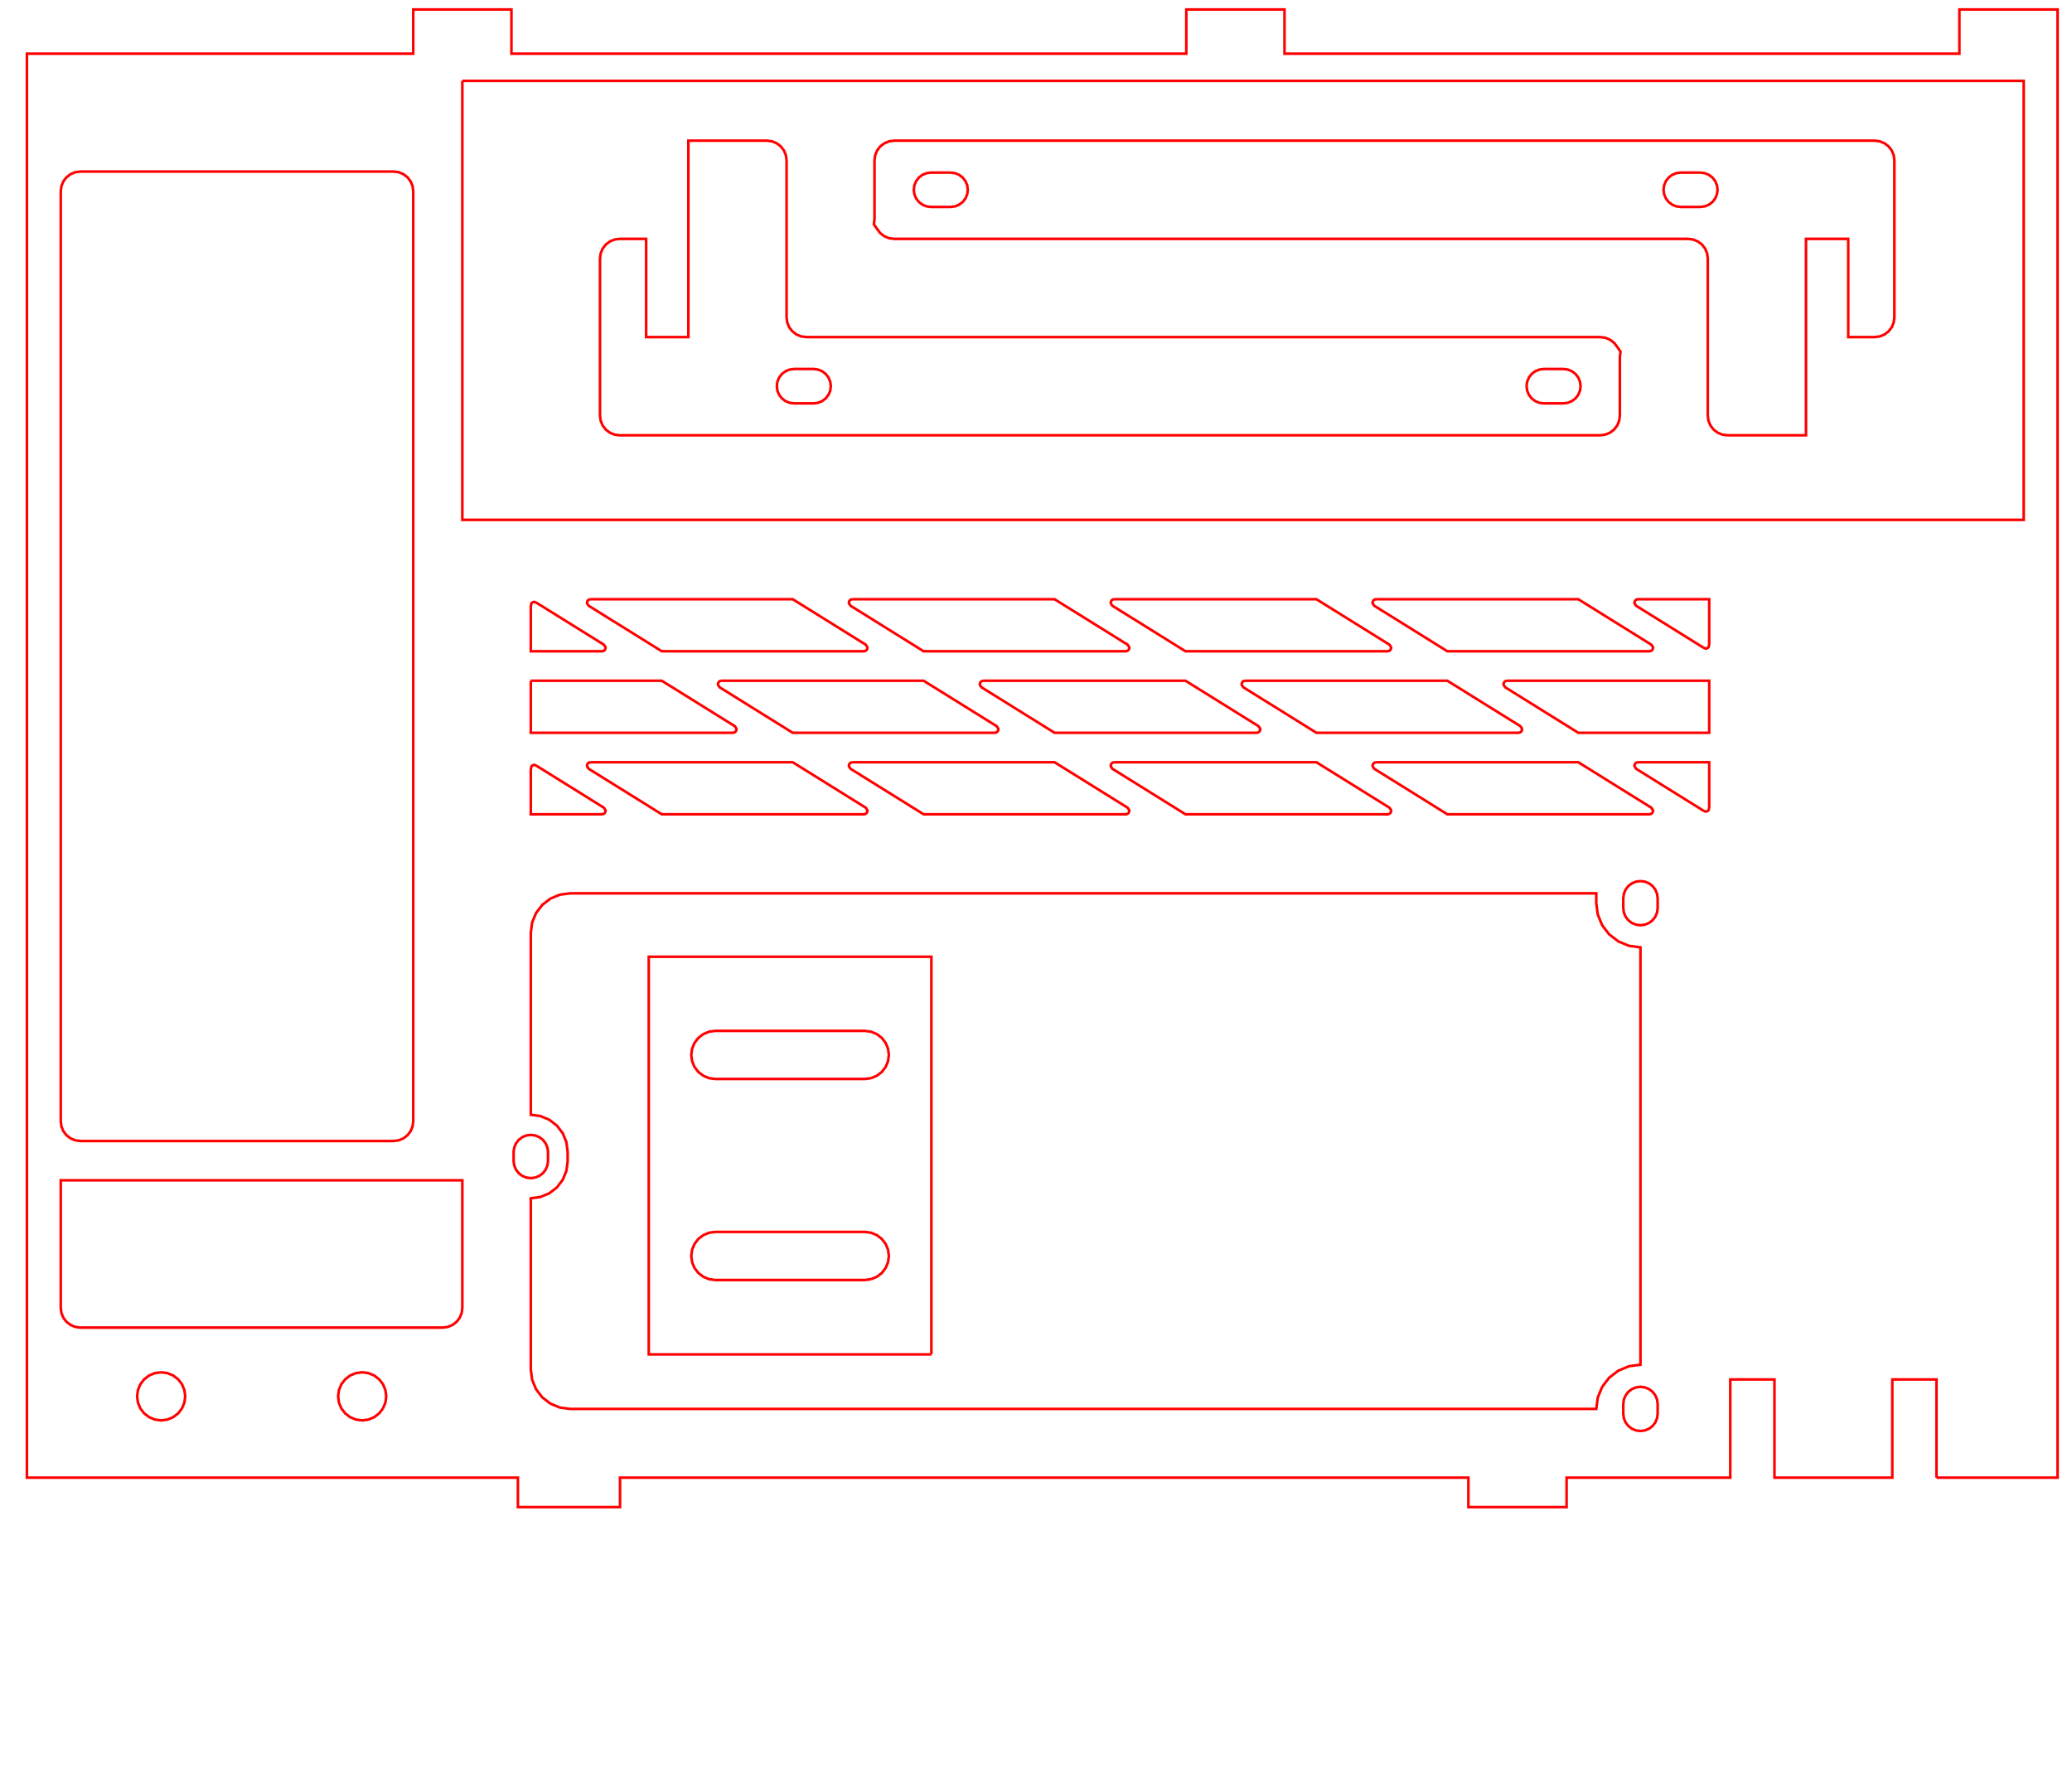 <svg id="SvgjsSvg1006" width="211mm" height="182mm" xmlns="http://www.w3.org/2000/svg" version="1.1" xmlns:xlink="http://www.w3.org/1999/xlink" xmlns:svgjs="http://svgjs.com/svgjs" viewBox="0 0 211 182"><g id="SvgjsG1008" transform="matrix(1,0,0,1,27.886,-28.18)"><path style="fill:none;stroke:#ff0000;stroke-width:0.265;" id="lzr_959_2" d="M151.5 14.331L151.5 2L2 2L2 12L6.5 12L6.5 80.725L2 80.725L2 90.725L6.5 90.725L6.5 159.45L2 159.45L2 169.45L6.5 169.45L6.5 208.792L151.5 208.792L151.5 158.792L154.5 158.792L154.5 148.392L151.5 148.392L151.5 62L154.5 62L154.5 52L151.5 52L151.5 35.331L141.5 35.331L141.5 30.831L151.5 30.831L151.5 18.831L141.5 18.831L141.5 14.331L151.5 14.331M143.125 45.992L142.763 45.714L142.484 45.352L142.31 44.93L142.25 44.477L142.31 44.024L142.484 43.602L142.763 43.239L143.125 42.961L143.547 42.786L144 42.727L145 42.727L145.453 42.786L145.875 42.961L146.237 43.239L146.516 43.602L146.69 44.024L146.75 44.477L146.69 44.93L146.516 45.352L146.237 45.714L145.875 45.992L145.453 46.167L145 46.227L144 46.227L143.547 46.167L143.125 45.992M142.25 48.374L143.335 48.823L144.5 48.977L144.5 153.477L144.364 154.512L143.964 155.477L143.328 156.305L142.5 156.941L141.535 157.341L140.5 157.477L123.05 157.477L122.922 156.506L122.548 155.602L121.952 154.825L121.175 154.229L120.271 153.855L119.3 153.727L118.3 153.727L117.329 153.855L116.425 154.229L115.648 154.825L115.052 155.602L114.678 156.506L114.55 157.477L96 157.477L94.965 157.341L94 156.941L93.172 156.305L92.536 155.477L92.136 154.512L92 153.477L92 48.977L93 48.977L94.165 48.823L95.25 48.374L96.182 47.659L96.897 46.727L97.347 45.642L97.5 44.477L140 44.477L140.153 45.642L140.603 46.727L141.318 47.659L142.25 48.374M144.445 172.528L144.952 172.918L145.342 173.425L145.587 174.016L145.67 174.65L145.587 175.284L145.342 175.875L144.952 176.382L144.445 176.772L143.854 177.017L143.22 177.1L142.586 177.017L141.995 176.772L141.488 176.382L141.098 175.875L140.853 175.284L140.77 174.65L140.853 174.016L141.098 173.425L141.488 172.918L141.995 172.528L142.586 172.283L143.22 172.2L143.854 172.283L144.445 172.528M136.22 166.45L136.22 203.345L136.152 203.862L135.952 204.345L135.634 204.759L135.22 205.077L134.738 205.276L134.22 205.345L121.22 205.345L121.22 164.45L134.22 164.45L134.738 164.518L135.22 164.718L135.634 165.036L135.952 165.45L136.152 165.932L136.22 166.45M115.22 205.345L20.5 205.345L19.982 205.276L19.5 205.077L19.086 204.759L18.768 204.345L18.568 203.862L18.5 203.345L18.5 171.45L18.568 170.932L18.768 170.45L19.086 170.036L19.5 169.718L19.982 169.518L20.5 169.45L115.22 169.45L115.738 169.518L116.22 169.718L116.634 170.036L116.952 170.45L117.152 170.932L117.22 171.45L117.22 203.345L117.152 203.862L116.952 204.345L116.634 204.759L116.22 205.077L115.738 205.276L115.22 205.345M120.943 157.024L121.003 157.477L120.943 157.93L120.768 158.352L120.49 158.714L120.128 158.992L119.706 159.167L119.3 159.227L119.253 159.227L118.347 159.227L118.3 159.227L117.894 159.167L117.472 158.992L117.11 158.714L116.832 158.352L116.657 157.93L116.597 157.477L116.657 157.024L116.832 156.602L117.11 156.239L117.472 155.961L117.894 155.786L118.3 155.727L118.347 155.727L119.253 155.727L119.3 155.727L119.706 155.786L120.128 155.961L120.49 156.239L120.768 156.602L120.943 157.024M9.27 164.45L9.27 5.45L53.97 5.45L53.97 164.45L9.27 164.45M140.77 195.121L140.853 194.487L141.098 193.896L141.488 193.388L141.995 192.999L142.586 192.754L143.22 192.671L143.854 192.754L144.445 192.999L144.952 193.388L145.342 193.896L145.587 194.487L145.67 195.121L145.587 195.755L145.342 196.346L144.952 196.853L144.445 197.243L143.854 197.487L143.22 197.571L142.586 197.487L141.995 197.243L141.488 196.853L141.098 196.346L140.853 195.755L140.77 195.121M90.75 44.477L90.81 44.024L90.984 43.602L91.263 43.239L91.625 42.961L92.047 42.786L92.5 42.727L93.5 42.727L93.953 42.786L94.375 42.961L94.737 43.239L95.016 43.602L95.19 44.024L95.25 44.477L95.19 44.93L95.016 45.352L94.737 45.714L94.375 45.992L93.953 46.167L93.5 46.227L92.5 46.227L92.047 46.167L91.625 45.992L91.263 45.714L90.984 45.352L90.81 44.93L90.75 44.477M62.05 98.074L62.05 77.477L66.68 70.038L66.927 69.873L67.004 69.868L67.079 69.879L67.151 69.906L67.215 69.948L67.269 70.002L67.311 70.066L67.35 70.213L67.35 90.81L62.72 98.249L62.473 98.414L62.396 98.419L62.321 98.408L62.249 98.381L62.185 98.339L62.131 98.285L62.089 98.221L62.05 98.074M70.35 58.074L70.35 37.477L75.65 37.477L75.65 50.81L71.02 58.249L70.773 58.414L70.696 58.419L70.621 58.408L70.549 58.381L70.485 58.339L70.431 58.285L70.389 58.221L70.35 58.074M83.579 38.074L79.32 44.915L79.073 45.081L78.996 45.086L78.921 45.074L78.849 45.047L78.785 45.006L78.731 44.952L78.689 44.888L78.65 44.741L78.65 37.477L83.228 37.477L83.52 37.534L83.578 37.585L83.623 37.646L83.654 37.716L83.671 37.791L83.671 37.867L83.579 38.074M70.35 84.741L70.35 64.143L74.98 56.705L75.227 56.539L75.304 56.535L75.379 56.546L75.451 56.573L75.515 56.614L75.569 56.668L75.611 56.732L75.65 56.879L75.65 77.477L71.02 84.915L70.773 85.081L70.696 85.086L70.621 85.074L70.549 85.047L70.485 85.006L70.431 84.952L70.389 84.888L70.35 84.741M70.35 111.408L70.35 90.81L74.98 83.372L75.227 83.206L75.304 83.201L75.379 83.213L75.451 83.24L75.515 83.281L75.569 83.335L75.611 83.399L75.65 83.546L75.65 104.143L71.02 111.582L70.773 111.748L70.696 111.752L70.621 111.741L70.549 111.714L70.485 111.673L70.431 111.619L70.389 111.555L70.35 111.408M70.35 157.477L70.35 144.143L74.98 136.705L75.227 136.539L75.304 136.535L75.379 136.546L75.451 136.573L75.515 136.614L75.569 136.668L75.611 136.732L75.65 136.879L75.65 157.477L70.35 157.477M62.421 156.88L66.68 150.038L66.927 149.873L67.004 149.868L67.079 149.879L67.151 149.906L67.215 149.948L67.269 150.002L67.311 150.066L67.35 150.213L67.35 157.477L62.772 157.477L62.48 157.419L62.422 157.369L62.377 157.307L62.346 157.238L62.329 157.163L62.329 157.086L62.421 156.88M78.65 124.741L78.65 104.143L83.28 96.705L83.527 96.539L83.604 96.535L83.679 96.546L83.751 96.573L83.815 96.614L83.869 96.668L83.911 96.732L83.95 96.879L83.95 117.477L79.32 124.915L79.073 125.081L78.996 125.086L78.921 125.074L78.849 125.047L78.785 125.006L78.731 124.952L78.689 124.888L78.65 124.741M78.65 151.408L78.65 130.81L83.28 123.372L83.527 123.206L83.604 123.201L83.679 123.213L83.751 123.24L83.815 123.281L83.869 123.335L83.911 123.399L83.95 123.546L83.95 144.143L79.32 151.582L79.073 151.748L78.996 151.752L78.921 151.741L78.849 151.714L78.785 151.673L78.731 151.619L78.689 151.555L78.65 151.408M79.021 156.88L83.28 150.038L83.527 149.873L83.604 149.868L83.679 149.879L83.751 149.906L83.815 149.948L83.869 150.002L83.911 150.066L83.95 150.213L83.95 157.477L79.372 157.477L79.08 157.419L79.022 157.369L78.977 157.307L78.946 157.238L78.929 157.163L78.929 157.086L79.021 156.88M70.35 138.074L70.35 117.477L74.98 110.038L75.227 109.873L75.304 109.868L75.379 109.879L75.451 109.906L75.515 109.948L75.569 110.002L75.611 110.066L75.65 110.213L75.65 130.81L71.02 138.249L70.773 138.414L70.696 138.419L70.621 138.408L70.549 138.381L70.485 138.339L70.431 138.285L70.389 138.221L70.35 138.074M62.05 151.408L62.05 130.81L66.68 123.372L66.927 123.206L67.004 123.201L67.079 123.213L67.151 123.24L67.215 123.281L67.269 123.335L67.311 123.399L67.35 123.546L67.35 144.143L62.72 151.582L62.473 151.748L62.396 151.752L62.321 151.741L62.249 151.714L62.185 151.673L62.131 151.619L62.089 151.555L62.05 151.408M62.05 124.741L62.05 104.143L66.68 96.705L66.927 96.539L67.004 96.535L67.079 96.546L67.151 96.573L67.215 96.614L67.269 96.668L67.311 96.732L67.35 96.879L67.35 117.477L62.72 124.915L62.473 125.081L62.396 125.086L62.321 125.074L62.249 125.047L62.185 125.006L62.131 124.952L62.089 124.888L62.05 124.741M78.65 71.408L78.65 50.81L83.28 43.372L83.527 43.206L83.604 43.201L83.679 43.213L83.751 43.24L83.815 43.281L83.869 43.335L83.911 43.399L83.95 43.546L83.95 64.143L79.32 71.582L79.073 71.748L78.996 71.752L78.921 71.741L78.849 71.714L78.785 71.673L78.731 71.619L78.689 71.555L78.65 71.408M78.65 98.074L78.65 77.477L83.28 70.038L83.527 69.873L83.604 69.868L83.679 69.879L83.751 69.906L83.815 69.948L83.869 70.002L83.911 70.066L83.95 70.213L83.95 90.81L79.32 98.249L79.073 98.414L78.996 98.419L78.921 98.408L78.849 98.381L78.785 98.339L78.731 98.285L78.689 98.221L78.65 98.074M66.979 38.074L62.72 44.915L62.473 45.081L62.396 45.086L62.321 45.074L62.249 45.047L62.185 45.006L62.131 44.952L62.089 44.888L62.05 44.741L62.05 37.477L66.628 37.477L66.92 37.534L66.978 37.585L67.023 37.646L67.054 37.716L67.071 37.791L67.071 37.867L66.979 38.074M62.05 71.408L62.05 50.81L66.68 43.372L66.927 43.206L67.004 43.201L67.079 43.213L67.151 43.24L67.215 43.281L67.269 43.335L67.311 43.399L67.35 43.546L67.35 64.143L62.72 71.582L62.473 71.748L62.396 71.752L62.321 71.741L62.249 71.714L62.185 71.673L62.131 71.619L62.089 71.555L62.05 71.408 " fill="none" stroke="#ff0000" stroke-width="0.265" transform="matrix(6.123233995736766e-17,1,-1,6.123233995736766e-17,183.646,27.146)" data-transform="matrix(1,0,0,1,27.886497497558594,-28.180038452148438)"></path><path style="fill:none;stroke:#ff0000;stroke-width:0.265;" id="lzr_959_3" d="M151.5 14.331M151.5 2M2 2M2 12M6.5 12M6.5 80.725M2 80.725M2 90.725M6.5 90.725M6.5 159.45M2 159.45M2 169.45M6.5 169.45M6.5 208.792M151.5 208.792M151.5 158.792M154.5 158.792M154.5 148.392M151.5 148.392M151.5 62M154.5 62M154.5 52M151.5 52M151.5 35.331M141.5 35.331M141.5 30.831M151.5 30.831M151.5 18.831M141.5 18.831M141.5 14.331M143.125 45.992M142.763 45.714M142.484 45.352M142.31 44.93M142.25 44.477M142.31 44.024M142.484 43.602M142.763 43.239M143.125 42.961M143.547 42.786M144 42.727M145 42.727M145.453 42.786M145.875 42.961M146.237 43.239M146.516 43.602M146.69 44.024M146.75 44.477M146.69 44.93M146.516 45.352M146.237 45.714M145.875 45.992M145.453 46.167M145 46.227M144 46.227M143.547 46.167M142.25 48.374M143.335 48.823M144.5 48.977M144.5 153.477M144.364 154.512M143.964 155.477M143.328 156.305M142.5 156.941M141.535 157.341M140.5 157.477M123.05 157.477M122.922 156.506M122.548 155.602M121.952 154.825M121.175 154.229M120.271 153.855M119.3 153.727M118.3 153.727M117.329 153.855M116.425 154.229M115.648 154.825M115.052 155.602M114.678 156.506M114.55 157.477M96 157.477M94.965 157.341M94 156.941M93.172 156.305M92.536 155.477M92.136 154.512M92 153.477M92 48.977M93 48.977M94.165 48.823M95.25 48.374M96.182 47.659M96.897 46.727M97.347 45.642M97.5 44.477M140 44.477M140.153 45.642M140.603 46.727M141.318 47.659M144.445 172.528M144.952 172.918M145.342 173.425M145.587 174.016M145.67 174.65M145.587 175.284M145.342 175.875M144.952 176.382M144.445 176.772M143.854 177.017M143.22 177.1M142.586 177.017M141.995 176.772M141.488 176.382M141.098 175.875M140.853 175.284M140.77 174.65M140.853 174.016M141.098 173.425M141.488 172.918M141.995 172.528M142.586 172.283M143.22 172.2M143.854 172.283M136.22 166.45M136.22 203.345M136.152 203.862M135.952 204.345M135.634 204.759M135.22 205.077M134.738 205.276M134.22 205.345M121.22 205.345M121.22 164.45M134.22 164.45M134.738 164.518M135.22 164.718M135.634 165.036M135.952 165.45M136.152 165.932M115.22 205.345M20.5 205.345M19.982 205.276M19.5 205.077M19.086 204.759M18.768 204.345M18.568 203.862M18.5 203.345M18.5 171.45M18.568 170.932M18.768 170.45M19.086 170.036M19.5 169.718M19.982 169.518M20.5 169.45M115.22 169.45M115.738 169.518M116.22 169.718M116.634 170.036M116.952 170.45M117.152 170.932M117.22 171.45M117.22 203.345M117.152 203.862M116.952 204.345M116.634 204.759M116.22 205.077M115.738 205.276M120.943 157.024M121.003 157.477M120.943 157.93M120.768 158.352M120.49 158.714M120.128 158.992M119.706 159.167M119.3 159.227M119.253 159.227M118.347 159.227M118.3 159.227M117.894 159.167M117.472 158.992M117.11 158.714M116.832 158.352M116.657 157.93M116.597 157.477M116.657 157.024M116.832 156.602M117.11 156.239M117.472 155.961M117.894 155.786M118.3 155.727M118.347 155.727M119.253 155.727M119.3 155.727M119.706 155.786M120.128 155.961M120.49 156.239M120.768 156.602M9.27 164.45M9.27 5.45M53.97 5.45M53.97 164.45M140.77 195.121M140.853 194.487M141.098 193.896M141.488 193.388M141.995 192.999M142.586 192.754M143.22 192.671M143.854 192.754M144.445 192.999M144.952 193.388M145.342 193.896M145.587 194.487M145.67 195.121M145.587 195.755M145.342 196.346M144.952 196.853M144.445 197.243M143.854 197.487M143.22 197.571M142.586 197.487M141.995 197.243M141.488 196.853M141.098 196.346M140.853 195.755M90.75 44.477M90.81 44.024M90.984 43.602M91.263 43.239M91.625 42.961M92.047 42.786M92.5 42.727M93.5 42.727M93.953 42.786M94.375 42.961M94.737 43.239M95.016 43.602M95.19 44.024M95.25 44.477M95.19 44.93M95.016 45.352M94.737 45.714M94.375 45.992M93.953 46.167M93.5 46.227M92.5 46.227M92.047 46.167M91.625 45.992M91.263 45.714M90.984 45.352M90.81 44.93M62.05 98.074M62.05 77.477M66.68 70.038M66.927 69.873M67.004 69.868M67.079 69.879M67.151 69.906M67.215 69.948M67.269 70.002M67.311 70.066M67.35 70.213M67.35 90.81M62.72 98.249M62.473 98.414M62.396 98.419M62.321 98.408M62.249 98.381M62.185 98.339M62.131 98.285M62.089 98.221M70.35 58.074M70.35 37.477M75.65 37.477M75.65 50.81M71.02 58.249M70.773 58.414M70.696 58.419M70.621 58.408M70.549 58.381M70.485 58.339M70.431 58.285M70.389 58.221M83.579 38.074M79.32 44.915M79.073 45.081M78.996 45.086M78.921 45.074M78.849 45.047M78.785 45.006M78.731 44.952M78.689 44.888M78.65 44.741M78.65 37.477M83.228 37.477M83.52 37.534M83.578 37.585M83.623 37.646M83.654 37.716M83.671 37.791M83.671 37.867M70.35 84.741M70.35 64.143M74.98 56.705M75.227 56.539M75.304 56.535M75.379 56.546M75.451 56.573M75.515 56.614M75.569 56.668M75.611 56.732M75.65 56.879M75.65 77.477M71.02 84.915M70.773 85.081M70.696 85.086M70.621 85.074M70.549 85.047M70.485 85.006M70.431 84.952M70.389 84.888M70.35 111.408M70.35 90.81M74.98 83.372M75.227 83.206M75.304 83.201M75.379 83.213M75.451 83.24M75.515 83.281M75.569 83.335M75.611 83.399M75.65 83.546M75.65 104.143M71.02 111.582M70.773 111.748M70.696 111.752M70.621 111.741M70.549 111.714M70.485 111.673M70.431 111.619M70.389 111.555M70.35 157.477M70.35 144.143M74.98 136.705M75.227 136.539M75.304 136.535M75.379 136.546M75.451 136.573M75.515 136.614M75.569 136.668M75.611 136.732M75.65 136.879M75.65 157.477M62.421 156.88M66.68 150.038M66.927 149.873M67.004 149.868M67.079 149.879M67.151 149.906M67.215 149.948M67.269 150.002M67.311 150.066M67.35 150.213M67.35 157.477M62.772 157.477M62.48 157.419M62.422 157.369M62.377 157.307M62.346 157.238M62.329 157.163M62.329 157.086M78.65 124.741M78.65 104.143M83.28 96.705M83.527 96.539M83.604 96.535M83.679 96.546M83.751 96.573M83.815 96.614M83.869 96.668M83.911 96.732M83.95 96.879M83.95 117.477M79.32 124.915M79.073 125.081M78.996 125.086M78.921 125.074M78.849 125.047M78.785 125.006M78.731 124.952M78.689 124.888M78.65 151.408M78.65 130.81M83.28 123.372M83.527 123.206M83.604 123.201M83.679 123.213M83.751 123.24M83.815 123.281M83.869 123.335M83.911 123.399M83.95 123.546M83.95 144.143M79.32 151.582M79.073 151.748M78.996 151.752M78.921 151.741M78.849 151.714M78.785 151.673M78.731 151.619M78.689 151.555M79.021 156.88M83.28 150.038M83.527 149.873M83.604 149.868M83.679 149.879M83.751 149.906M83.815 149.948M83.869 150.002M83.911 150.066M83.95 150.213M83.95 157.477M79.372 157.477M79.08 157.419M79.022 157.369M78.977 157.307M78.946 157.238M78.929 157.163M78.929 157.086M70.35 138.074M70.35 117.477M74.98 110.038M75.227 109.873M75.304 109.868M75.379 109.879M75.451 109.906M75.515 109.948M75.569 110.002M75.611 110.066M75.65 110.213M75.65 130.81M71.02 138.249M70.773 138.414M70.696 138.419M70.621 138.408M70.549 138.381M70.485 138.339M70.431 138.285M70.389 138.221M62.05 151.408M62.05 130.81M66.68 123.372M66.927 123.206M67.004 123.201M67.079 123.213M67.151 123.24M67.215 123.281M67.269 123.335M67.311 123.399M67.35 123.546M67.35 144.143M62.72 151.582M62.473 151.748M62.396 151.752M62.321 151.741M62.249 151.714M62.185 151.673M62.131 151.619M62.089 151.555M62.05 124.741M62.05 104.143M66.68 96.705M66.927 96.539M67.004 96.535M67.079 96.546M67.151 96.573M67.215 96.614M67.269 96.668M67.311 96.732M67.35 96.879M67.35 117.477M62.72 124.915M62.473 125.081M62.396 125.086M62.321 125.074M62.249 125.047M62.185 125.006M62.131 124.952M62.089 124.888M78.65 71.408M78.65 50.81M83.28 43.372M83.527 43.206M83.604 43.201M83.679 43.213M83.751 43.24M83.815 43.281M83.869 43.335M83.911 43.399M83.95 43.546M83.95 64.143M79.32 71.582M79.073 71.748M78.996 71.752M78.921 71.741M78.849 71.714M78.785 71.673M78.731 71.619M78.689 71.555M78.65 98.074M78.65 77.477M83.28 70.038M83.527 69.873M83.604 69.868M83.679 69.879M83.751 69.906M83.815 69.948M83.869 70.002M83.911 70.066M83.95 70.213M83.95 90.81M79.32 98.249M79.073 98.414M78.996 98.419M78.921 98.408M78.849 98.381M78.785 98.339M78.731 98.285M78.689 98.221M66.979 38.074M62.72 44.915M62.473 45.081M62.396 45.086M62.321 45.074M62.249 45.047M62.185 45.006M62.131 44.952M62.089 44.888M62.05 44.741M62.05 37.477M66.628 37.477M66.92 37.534M66.978 37.585M67.023 37.646M67.054 37.716M67.071 37.791M67.071 37.867M62.05 71.408M62.05 50.81M66.68 43.372M66.927 43.206M67.004 43.201M67.079 43.213M67.151 43.24M67.215 43.281M67.269 43.335M67.311 43.399M67.35 43.546M67.35 64.143M62.72 71.582M62.473 71.748M62.396 71.752M62.321 71.741M62.249 71.714M62.185 71.673M62.131 71.619M62.089 71.555 " fill="none" stroke="#ff0000" stroke-width="0.265" data-transform="matrix(1,0,0,1,27.886497497558594,-28.180038452148438)"></path><path style="fill:none;stroke:#ff0000;stroke-width:0.265;" id="lzr_959_4" d="M151.5 14.331M151.5 2M2 2M2 12M6.5 12M6.5 80.725M2 80.725M2 90.725M6.5 90.725M6.5 159.45M2 159.45M2 169.45M6.5 169.45M6.5 208.792M151.5 208.792M151.5 158.792M154.5 158.792M154.5 148.392M151.5 148.392M151.5 62M154.5 62M154.5 52M151.5 52M151.5 35.331M141.5 35.331M141.5 30.831M151.5 30.831M151.5 18.831M141.5 18.831M141.5 14.331M143.125 45.992M142.763 45.714M142.484 45.352M142.31 44.93M142.25 44.477M142.31 44.024M142.484 43.602M142.763 43.239M143.125 42.961M143.547 42.786M144 42.727M145 42.727M145.453 42.786M145.875 42.961M146.237 43.239M146.516 43.602M146.69 44.024M146.75 44.477M146.69 44.93M146.516 45.352M146.237 45.714M145.875 45.992M145.453 46.167M145 46.227M144 46.227M143.547 46.167M142.25 48.374M143.335 48.823M144.5 48.977M144.5 153.477M144.364 154.512M143.964 155.477M143.328 156.305M142.5 156.941M141.535 157.341M140.5 157.477M123.05 157.477M122.922 156.506M122.548 155.602M121.952 154.825M121.175 154.229M120.271 153.855M119.3 153.727M118.3 153.727M117.329 153.855M116.425 154.229M115.648 154.825M115.052 155.602M114.678 156.506M114.55 157.477M96 157.477M94.965 157.341M94 156.941M93.172 156.305M92.536 155.477M92.136 154.512M92 153.477M92 48.977M93 48.977M94.165 48.823M95.25 48.374M96.182 47.659M96.897 46.727M97.347 45.642M97.5 44.477M140 44.477M140.153 45.642M140.603 46.727M141.318 47.659M144.445 172.528M144.952 172.918M145.342 173.425M145.587 174.016M145.67 174.65M145.587 175.284M145.342 175.875M144.952 176.382M144.445 176.772M143.854 177.017M143.22 177.1M142.586 177.017M141.995 176.772M141.488 176.382M141.098 175.875M140.853 175.284M140.77 174.65M140.853 174.016M141.098 173.425M141.488 172.918M141.995 172.528M142.586 172.283M143.22 172.2M143.854 172.283M136.22 166.45M136.22 203.345M136.152 203.862M135.952 204.345M135.634 204.759M135.22 205.077M134.738 205.276M134.22 205.345M121.22 205.345M121.22 164.45M134.22 164.45M134.738 164.518M135.22 164.718M135.634 165.036M135.952 165.45M136.152 165.932M115.22 205.345M20.5 205.345M19.982 205.276M19.5 205.077M19.086 204.759M18.768 204.345M18.568 203.862M18.5 203.345M18.5 171.45M18.568 170.932M18.768 170.45M19.086 170.036M19.5 169.718M19.982 169.518M20.5 169.45M115.22 169.45M115.738 169.518M116.22 169.718M116.634 170.036M116.952 170.45M117.152 170.932M117.22 171.45M117.22 203.345M117.152 203.862M116.952 204.345M116.634 204.759M116.22 205.077M115.738 205.276M120.943 157.024M121.003 157.477M120.943 157.93M120.768 158.352M120.49 158.714M120.128 158.992M119.706 159.167M119.3 159.227M119.253 159.227M118.347 159.227M118.3 159.227M117.894 159.167M117.472 158.992M117.11 158.714M116.832 158.352M116.657 157.93M116.597 157.477M116.657 157.024M116.832 156.602M117.11 156.239M117.472 155.961M117.894 155.786M118.3 155.727M118.347 155.727M119.253 155.727M119.3 155.727M119.706 155.786M120.128 155.961M120.49 156.239M120.768 156.602M9.27 164.45M9.27 5.45M53.97 5.45M53.97 164.45M140.77 195.121M140.853 194.487M141.098 193.896M141.488 193.388M141.995 192.999M142.586 192.754M143.22 192.671M143.854 192.754M144.445 192.999M144.952 193.388M145.342 193.896M145.587 194.487M145.67 195.121M145.587 195.755M145.342 196.346M144.952 196.853M144.445 197.243M143.854 197.487M143.22 197.571M142.586 197.487M141.995 197.243M141.488 196.853M141.098 196.346M140.853 195.755M90.75 44.477M90.81 44.024M90.984 43.602M91.263 43.239M91.625 42.961M92.047 42.786M92.5 42.727M93.5 42.727M93.953 42.786M94.375 42.961M94.737 43.239M95.016 43.602M95.19 44.024M95.25 44.477M95.19 44.93M95.016 45.352M94.737 45.714M94.375 45.992M93.953 46.167M93.5 46.227M92.5 46.227M92.047 46.167M91.625 45.992M91.263 45.714M90.984 45.352M90.81 44.93M62.05 98.074M62.05 77.477M66.68 70.038M66.927 69.873M67.004 69.868M67.079 69.879M67.151 69.906M67.215 69.948M67.269 70.002M67.311 70.066M67.35 70.213M67.35 90.81M62.72 98.249M62.473 98.414M62.396 98.419M62.321 98.408M62.249 98.381M62.185 98.339M62.131 98.285M62.089 98.221M70.35 58.074M70.35 37.477M75.65 37.477M75.65 50.81M71.02 58.249M70.773 58.414M70.696 58.419M70.621 58.408M70.549 58.381M70.485 58.339M70.431 58.285M70.389 58.221M83.579 38.074M79.32 44.915M79.073 45.081M78.996 45.086M78.921 45.074M78.849 45.047M78.785 45.006M78.731 44.952M78.689 44.888M78.65 44.741M78.65 37.477M83.228 37.477M83.52 37.534M83.578 37.585M83.623 37.646M83.654 37.716M83.671 37.791M83.671 37.867M70.35 84.741M70.35 64.143M74.98 56.705M75.227 56.539M75.304 56.535M75.379 56.546M75.451 56.573M75.515 56.614M75.569 56.668M75.611 56.732M75.65 56.879M75.65 77.477M71.02 84.915M70.773 85.081M70.696 85.086M70.621 85.074M70.549 85.047M70.485 85.006M70.431 84.952M70.389 84.888M70.35 111.408M70.35 90.81M74.98 83.372M75.227 83.206M75.304 83.201M75.379 83.213M75.451 83.24M75.515 83.281M75.569 83.335M75.611 83.399M75.65 83.546M75.65 104.143M71.02 111.582M70.773 111.748M70.696 111.752M70.621 111.741M70.549 111.714M70.485 111.673M70.431 111.619M70.389 111.555M70.35 157.477M70.35 144.143M74.98 136.705M75.227 136.539M75.304 136.535M75.379 136.546M75.451 136.573M75.515 136.614M75.569 136.668M75.611 136.732M75.65 136.879M75.65 157.477M62.421 156.88M66.68 150.038M66.927 149.873M67.004 149.868M67.079 149.879M67.151 149.906M67.215 149.948M67.269 150.002M67.311 150.066M67.35 150.213M67.35 157.477M62.772 157.477M62.48 157.419M62.422 157.369M62.377 157.307M62.346 157.238M62.329 157.163M62.329 157.086M78.65 124.741M78.65 104.143M83.28 96.705M83.527 96.539M83.604 96.535M83.679 96.546M83.751 96.573M83.815 96.614M83.869 96.668M83.911 96.732M83.95 96.879M83.95 117.477M79.32 124.915M79.073 125.081M78.996 125.086M78.921 125.074M78.849 125.047M78.785 125.006M78.731 124.952M78.689 124.888M78.65 151.408M78.65 130.81M83.28 123.372M83.527 123.206M83.604 123.201M83.679 123.213M83.751 123.24M83.815 123.281M83.869 123.335M83.911 123.399M83.95 123.546M83.95 144.143M79.32 151.582M79.073 151.748M78.996 151.752M78.921 151.741M78.849 151.714M78.785 151.673M78.731 151.619M78.689 151.555M79.021 156.88M83.28 150.038M83.527 149.873M83.604 149.868M83.679 149.879M83.751 149.906M83.815 149.948M83.869 150.002M83.911 150.066M83.95 150.213M83.95 157.477M79.372 157.477M79.08 157.419M79.022 157.369M78.977 157.307M78.946 157.238M78.929 157.163M78.929 157.086M70.35 138.074M70.35 117.477M74.98 110.038M75.227 109.873M75.304 109.868M75.379 109.879M75.451 109.906M75.515 109.948M75.569 110.002M75.611 110.066M75.65 110.213M75.65 130.81M71.02 138.249M70.773 138.414M70.696 138.419M70.621 138.408M70.549 138.381M70.485 138.339M70.431 138.285M70.389 138.221M62.05 151.408M62.05 130.81M66.68 123.372M66.927 123.206M67.004 123.201M67.079 123.213M67.151 123.24M67.215 123.281M67.269 123.335M67.311 123.399M67.35 123.546M67.35 144.143M62.72 151.582M62.473 151.748M62.396 151.752M62.321 151.741M62.249 151.714M62.185 151.673M62.131 151.619M62.089 151.555M62.05 124.741M62.05 104.143M66.68 96.705M66.927 96.539M67.004 96.535M67.079 96.546M67.151 96.573M67.215 96.614M67.269 96.668M67.311 96.732M67.35 96.879M67.35 117.477M62.72 124.915M62.473 125.081M62.396 125.086M62.321 125.074M62.249 125.047M62.185 125.006M62.131 124.952M62.089 124.888M78.65 71.408M78.65 50.81M83.28 43.372M83.527 43.206M83.604 43.201M83.679 43.213M83.751 43.24M83.815 43.281M83.869 43.335M83.911 43.399M83.95 43.546M83.95 64.143M79.32 71.582M79.073 71.748M78.996 71.752M78.921 71.741M78.849 71.714M78.785 71.673M78.731 71.619M78.689 71.555M78.65 98.074M78.65 77.477M83.28 70.038M83.527 69.873M83.604 69.868M83.679 69.879M83.751 69.906M83.815 69.948M83.869 70.002M83.911 70.066M83.95 70.213M83.95 90.81M79.32 98.249M79.073 98.414M78.996 98.419M78.921 98.408M78.849 98.381M78.785 98.339M78.731 98.285M78.689 98.221M66.979 38.074M62.72 44.915M62.473 45.081M62.396 45.086M62.321 45.074M62.249 45.047M62.185 45.006M62.131 44.952M62.089 44.888M62.05 44.741M62.05 37.477M66.628 37.477M66.92 37.534M66.978 37.585M67.023 37.646M67.054 37.716M67.071 37.791M67.071 37.867M62.05 71.408M62.05 50.81M66.68 43.372M66.927 43.206M67.004 43.201M67.079 43.213M67.151 43.24M67.215 43.281M67.269 43.335M67.311 43.399M67.35 43.546M67.35 64.143M62.72 71.582M62.473 71.748M62.396 71.752M62.321 71.741M62.249 71.714M62.185 71.673M62.131 71.619M62.089 71.555 " fill="none" stroke="#ff0000" stroke-width="0.265" data-transform="matrix(1,0,0,1,27.886497497558594,-28.180038452148438)"></path><defs id="lzr_959_0" x="-8" y="-8" fill="none" stroke="#ff0000" stroke-width="0.265" data-transform="matrix(1,0,0,1,27.886497497558594,-28.180038452148438)"></defs></g><g id="SvgjsG1012" transform="matrix(1,0,0,1,115.949,-34.638)"><path style="fill:none;stroke:#ff0000;stroke-width:0.265;" id="lzr_54_2" d="M38 12.068L32 12.068L31.482 12L31 12.336L30.586 12.654L30.268 13.068L30.068 13.551L30 14.068L30 94.925L29.932 95.442L29.732 95.925L29.414 96.339L29 96.657L28.518 96.857L28 96.925L12 96.925L11.482 96.993L11 97.193L10.586 97.511L10.268 97.925L10.068 98.407L10 98.925L10 106.925L30 106.925L30 111.225L20 111.225L20 113.925L20.068 114.442L20.268 114.925L20.586 115.339L21 115.657L21.482 115.857L22 115.925L38 115.925L38.518 115.857L39 115.657L39.414 115.339L39.732 114.925L39.932 114.442L40 113.925L40 14.068L39.932 13.551L39.732 13.068L39.414 12.654L39 12.336L38.517 12.136L38 12.068M36.75 19.818L36.69 20.271L36.515 20.693L36.237 21.056L35.875 21.334L35.453 21.509L35 21.568L34.547 21.509L34.125 21.334L33.762 21.056L33.484 20.693L33.31 20.271L33.25 19.818L33.25 17.818L33.309 17.365L33.484 16.943L33.762 16.581L34.125 16.303L34.547 16.128L35 16.068L35.453 16.128L35.875 16.303L36.237 16.581L36.515 16.943L36.69 17.365L36.75 17.818L36.75 19.818M36.75 96.168L36.69 96.621L36.516 97.043L36.237 97.406L35.875 97.684L35.453 97.859L35 97.918L34.547 97.859L34.125 97.684L33.763 97.406L33.484 97.043L33.31 96.621L33.25 96.168L33.25 94.168L33.31 93.715L33.484 93.293L33.763 92.931L34.125 92.653L34.547 92.478L35 92.418L35.453 92.478L35.875 92.653L36.237 92.931L36.516 93.293L36.69 93.715L36.75 94.168L36.75 96.168 " fill="none" stroke="#ff0000" stroke-width="0.265" data-transform="matrix(1,0,0,1,115.94912528991699,-34.63795852661133)" transform="matrix(-1.8369701987210297e-16,-1,1,-1.8369701987210297e-16,-38.962,88.962)"></path><path style="fill:none;stroke:#ff0000;stroke-width:0.265;" id="lzr_54_3" d="M38 12.068M32 12.068M31.482 12M31 12.336M30.586 12.654M30.268 13.068M30.068 13.551M30 14.068M30 94.925M29.932 95.442M29.732 95.925M29.414 96.339M29 96.657M28.518 96.857M28 96.925M12 96.925M11.482 96.993M11 97.193M10.586 97.511M10.268 97.925M10.068 98.407M10 98.925M10 106.925M30 106.925M30 111.225M20 111.225M20 113.925M20.068 114.442M20.268 114.925M20.586 115.339M21 115.657M21.482 115.857M22 115.925M38 115.925M38.518 115.857M39 115.657M39.414 115.339M39.732 114.925M39.932 114.442M40 113.925M40 14.068M39.932 13.551M39.732 13.068M39.414 12.654M39 12.336M38.517 12.136M36.75 19.818M36.69 20.271M36.515 20.693M36.237 21.056M35.875 21.334M35.453 21.509M35 21.568M34.547 21.509M34.125 21.334M33.762 21.056M33.484 20.693M33.31 20.271M33.25 19.818M33.25 17.818M33.309 17.365M33.484 16.943M33.762 16.581M34.125 16.303M34.547 16.128M35 16.068M35.453 16.128M35.875 16.303M36.237 16.581M36.515 16.943M36.69 17.365M36.75 17.818M36.75 96.168M36.69 96.621M36.516 97.043M36.237 97.406M35.875 97.684M35.453 97.859M35 97.918M34.547 97.859M34.125 97.684M33.763 97.406M33.484 97.043M33.31 96.621M33.25 96.168M33.25 94.168M33.31 93.715M33.484 93.293M33.763 92.931M34.125 92.653M34.547 92.478M35 92.418M35.453 92.478M35.875 92.653M36.237 92.931M36.516 93.293M36.69 93.715M36.75 94.168 " fill="none" stroke="#ff0000" stroke-width="0.265" data-transform="matrix(1,0,0,1,115.94912528991699,-34.63795852661133)"></path><path style="fill:none;stroke:#ff0000;stroke-width:0.265;" id="lzr_54_4" d="M38 12.068M32 12.068M31.482 12M31 12.336M30.586 12.654M30.268 13.068M30.068 13.551M30 14.068M30 94.925M29.932 95.442M29.732 95.925M29.414 96.339M29 96.657M28.518 96.857M28 96.925M12 96.925M11.482 96.993M11 97.193M10.586 97.511M10.268 97.925M10.068 98.407M10 98.925M10 106.925M30 106.925M30 111.225M20 111.225M20 113.925M20.068 114.442M20.268 114.925M20.586 115.339M21 115.657M21.482 115.857M22 115.925M38 115.925M38.518 115.857M39 115.657M39.414 115.339M39.732 114.925M39.932 114.442M40 113.925M40 14.068M39.932 13.551M39.732 13.068M39.414 12.654M39 12.336M38.517 12.136M36.75 19.818M36.69 20.271M36.515 20.693M36.237 21.056M35.875 21.334M35.453 21.509M35 21.568M34.547 21.509M34.125 21.334M33.762 21.056M33.484 20.693M33.31 20.271M33.25 19.818M33.25 17.818M33.309 17.365M33.484 16.943M33.762 16.581M34.125 16.303M34.547 16.128M35 16.068M35.453 16.128M35.875 16.303M36.237 16.581M36.515 16.943M36.69 17.365M36.75 17.818M36.75 96.168M36.69 96.621M36.516 97.043M36.237 97.406M35.875 97.684M35.453 97.859M35 97.918M34.547 97.859M34.125 97.684M33.763 97.406M33.484 97.043M33.31 96.621M33.25 96.168M33.25 94.168M33.31 93.715M33.484 93.293M33.763 92.931M34.125 92.653M34.547 92.478M35 92.418M35.453 92.478M35.875 92.653M36.237 92.931M36.516 93.293M36.69 93.715M36.75 94.168 " fill="none" stroke="#ff0000" stroke-width="0.265" data-transform="matrix(1,0,0,1,115.94912528991699,-34.63795852661133)"></path></g><g id="SvgjsG1016" transform="matrix(1,0,0,1,56.067,85.421)"><path style="fill:none;stroke:#ff0000;stroke-width:0.265;" id="lzr_725_3" d="M38.78 52.495L38.78 12L10 12L10 52.495L38.78 52.495M32.634 24.367L32 24.45L16.78 24.45L16.146 24.367L15.555 24.122L15.048 23.732L14.658 23.225L14.413 22.634L14.33 22L14.413 21.366L14.658 20.775L15.048 20.268L15.555 19.878L16.146 19.633L16.78 19.55L32 19.55L32.634 19.633L33.225 19.878L33.732 20.268L34.122 20.775L34.367 21.366L34.45 22L34.367 22.634L34.122 23.225L33.732 23.732L33.225 24.122L32.634 24.367M32.634 44.837L32 44.921L16.78 44.921L16.146 44.837L15.555 44.593L15.048 44.203L14.658 43.696L14.413 43.105L14.33 42.471L14.413 41.837L14.658 41.246L15.048 40.738L15.555 40.349L16.146 40.104L16.78 40.021L32 40.021L32.634 40.104L33.225 40.349L33.732 40.738L34.122 41.246L34.367 41.837L34.45 42.471L34.367 43.105L34.122 43.696L33.732 44.203L33.225 44.593L32.634 44.837 " fill="none" stroke="#ff0000" stroke-width="0.265" data-transform="matrix(1,0,0,1,56.06653594970703,85.42074584960938)"></path><path style="fill:none;stroke:#ff0000;stroke-width:0.265;" id="lzr_725_4" d="M38.78 52.495M38.78 12M10 12M10 52.495M32.634 24.367M32 24.45M16.78 24.45M16.146 24.367M15.555 24.122M15.048 23.732M14.658 23.225M14.413 22.634M14.33 22M14.413 21.366M14.658 20.775M15.048 20.268M15.555 19.878M16.146 19.633M16.78 19.55M32 19.55M32.634 19.633M33.225 19.878M33.732 20.268M34.122 20.775M34.367 21.366M34.45 22M34.367 22.634M34.122 23.225M33.732 23.732M33.225 24.122M32.634 44.837M32 44.921M16.78 44.921M16.146 44.837M15.555 44.593M15.048 44.203M14.658 43.696M14.413 43.105M14.33 42.471M14.413 41.837M14.658 41.246M15.048 40.738M15.555 40.349M16.146 40.104M16.78 40.021M32 40.021M32.634 40.104M33.225 40.349M33.732 40.738M34.122 41.246M34.367 41.837M34.45 42.471M34.367 43.105M34.122 43.696M33.732 44.203M33.225 44.593 " fill="none" stroke="#ff0000" stroke-width="0.265" data-transform="matrix(1,0,0,1,56.06653594970703,85.42074584960938)"></path><path style="fill:none;stroke:#ff0000;stroke-width:0.265;" id="lzr_725_5" d="M38.78 52.495M38.78 12M10 12M10 52.495M32.634 24.367M32 24.45M16.78 24.45M16.146 24.367M15.555 24.122M15.048 23.732M14.658 23.225M14.413 22.634M14.33 22M14.413 21.366M14.658 20.775M15.048 20.268M15.555 19.878M16.146 19.633M16.78 19.55M32 19.55M32.634 19.633M33.225 19.878M33.732 20.268M34.122 20.775M34.367 21.366M34.45 22M34.367 22.634M34.122 23.225M33.732 23.732M33.225 24.122M32.634 44.837M32 44.921M16.78 44.921M16.146 44.837M15.555 44.593M15.048 44.203M14.658 43.696M14.413 43.105M14.33 42.471M14.413 41.837M14.658 41.246M15.048 40.738M15.555 40.349M16.146 40.104M16.78 40.021M32 40.021M32.634 40.104M33.225 40.349M33.732 40.738M34.122 41.246M34.367 41.837M34.45 42.471M34.367 43.105M34.122 43.696M33.732 44.203M33.225 44.593 " fill="none" stroke="#ff0000" stroke-width="0.265" data-transform="matrix(1,0,0,1,56.06653594970703,85.42074584960938)"></path></g><g id="SvgjsG1020" transform="matrix(1,0,0,1,88.063,-34.638)"><path style="fill:none;stroke:#ff0000;stroke-width:0.265;" id="lzr_230_4" d="M38 12.068L32 12.068L31.482 12L31 12.336L30.586 12.654L30.268 13.068L30.068 13.551L30 14.068L30 94.925L29.932 95.442L29.732 95.925L29.414 96.339L29 96.657L28.518 96.857L28 96.925L12 96.925L11.482 96.993L11 97.193L10.586 97.511L10.268 97.925L10.068 98.407L10 98.925L10 106.925L30 106.925L30 111.225L20 111.225L20 113.925L20.068 114.442L20.268 114.925L20.586 115.339L21 115.657L21.482 115.857L22 115.925L38 115.925L38.518 115.857L39 115.657L39.414 115.339L39.732 114.925L39.932 114.442L40 113.925L40 14.068L39.932 13.551L39.732 13.068L39.414 12.654L39 12.336L38.517 12.136L38 12.068M36.75 19.818L36.69 20.271L36.515 20.693L36.237 21.056L35.875 21.334L35.453 21.509L35 21.568L34.547 21.509L34.125 21.334L33.762 21.056L33.484 20.693L33.31 20.271L33.25 19.818L33.25 17.818L33.309 17.365L33.484 16.943L33.762 16.581L34.125 16.303L34.547 16.128L35 16.068L35.453 16.128L35.875 16.303L36.237 16.581L36.515 16.943L36.69 17.365L36.75 17.818L36.75 19.818M36.75 96.168L36.69 96.621L36.516 97.043L36.237 97.406L35.875 97.684L35.453 97.859L35 97.918L34.547 97.859L34.125 97.684L33.763 97.406L33.484 97.043L33.31 96.621L33.25 96.168L33.25 94.168L33.31 93.715L33.484 93.293L33.763 92.931L34.125 92.653L34.547 92.478L35 92.418L35.453 92.478L35.875 92.653L36.237 92.931L36.516 93.293L36.69 93.715L36.75 94.168L36.75 96.168 " fill="none" stroke="#ff0000" stroke-width="0.265" data-transform="matrix(1,0,0,1,88.0626220703125,-34.637962341308594)" transform="matrix(6.123233995736766e-17,1,-1,6.123233995736766e-17,88.962,38.962)"></path><path style="fill:none;stroke:#ff0000;stroke-width:0.265;" id="lzr_230_5" d="M38 12.068M32 12.068M31.482 12M31 12.336M30.586 12.654M30.268 13.068M30.068 13.551M30 14.068M30 94.925M29.932 95.442M29.732 95.925M29.414 96.339M29 96.657M28.518 96.857M28 96.925M12 96.925M11.482 96.993M11 97.193M10.586 97.511M10.268 97.925M10.068 98.407M10 98.925M10 106.925M30 106.925M30 111.225M20 111.225M20 113.925M20.068 114.442M20.268 114.925M20.586 115.339M21 115.657M21.482 115.857M22 115.925M38 115.925M38.518 115.857M39 115.657M39.414 115.339M39.732 114.925M39.932 114.442M40 113.925M40 14.068M39.932 13.551M39.732 13.068M39.414 12.654M39 12.336M38.517 12.136M36.75 19.818M36.69 20.271M36.515 20.693M36.237 21.056M35.875 21.334M35.453 21.509M35 21.568M34.547 21.509M34.125 21.334M33.762 21.056M33.484 20.693M33.31 20.271M33.25 19.818M33.25 17.818M33.309 17.365M33.484 16.943M33.762 16.581M34.125 16.303M34.547 16.128M35 16.068M35.453 16.128M35.875 16.303M36.237 16.581M36.515 16.943M36.69 17.365M36.75 17.818M36.75 96.168M36.69 96.621M36.516 97.043M36.237 97.406M35.875 97.684M35.453 97.859M35 97.918M34.547 97.859M34.125 97.684M33.763 97.406M33.484 97.043M33.31 96.621M33.25 96.168M33.25 94.168M33.31 93.715M33.484 93.293M33.763 92.931M34.125 92.653M34.547 92.478M35 92.418M35.453 92.478M35.875 92.653M36.237 92.931M36.516 93.293M36.69 93.715M36.75 94.168 " fill="none" stroke="#ff0000" stroke-width="0.265" data-transform="matrix(1,0,0,1,88.0626220703125,-34.637962341308594)"></path><path style="fill:none;stroke:#ff0000;stroke-width:0.265;" id="lzr_230_6" d="M38 12.068M32 12.068M31.482 12M31 12.336M30.586 12.654M30.268 13.068M30.068 13.551M30 14.068M30 94.925M29.932 95.442M29.732 95.925M29.414 96.339M29 96.657M28.518 96.857M28 96.925M12 96.925M11.482 96.993M11 97.193M10.586 97.511M10.268 97.925M10.068 98.407M10 98.925M10 106.925M30 106.925M30 111.225M20 111.225M20 113.925M20.068 114.442M20.268 114.925M20.586 115.339M21 115.657M21.482 115.857M22 115.925M38 115.925M38.518 115.857M39 115.657M39.414 115.339M39.732 114.925M39.932 114.442M40 113.925M40 14.068M39.932 13.551M39.732 13.068M39.414 12.654M39 12.336M38.517 12.136M36.75 19.818M36.69 20.271M36.515 20.693M36.237 21.056M35.875 21.334M35.453 21.509M35 21.568M34.547 21.509M34.125 21.334M33.762 21.056M33.484 20.693M33.31 20.271M33.25 19.818M33.25 17.818M33.309 17.365M33.484 16.943M33.762 16.581M34.125 16.303M34.547 16.128M35 16.068M35.453 16.128M35.875 16.303M36.237 16.581M36.515 16.943M36.69 17.365M36.75 17.818M36.75 96.168M36.69 96.621M36.516 97.043M36.237 97.406M35.875 97.684M35.453 97.859M35 97.918M34.547 97.859M34.125 97.684M33.763 97.406M33.484 97.043M33.31 96.621M33.25 96.168M33.25 94.168M33.31 93.715M33.484 93.293M33.763 92.931M34.125 92.653M34.547 92.478M35 92.418M35.453 92.478M35.875 92.653M36.237 92.931M36.516 93.293M36.69 93.715M36.75 94.168 " fill="none" stroke="#ff0000" stroke-width="0.265" data-transform="matrix(1,0,0,1,88.0626220703125,-34.637962341308594)"></path></g></svg>